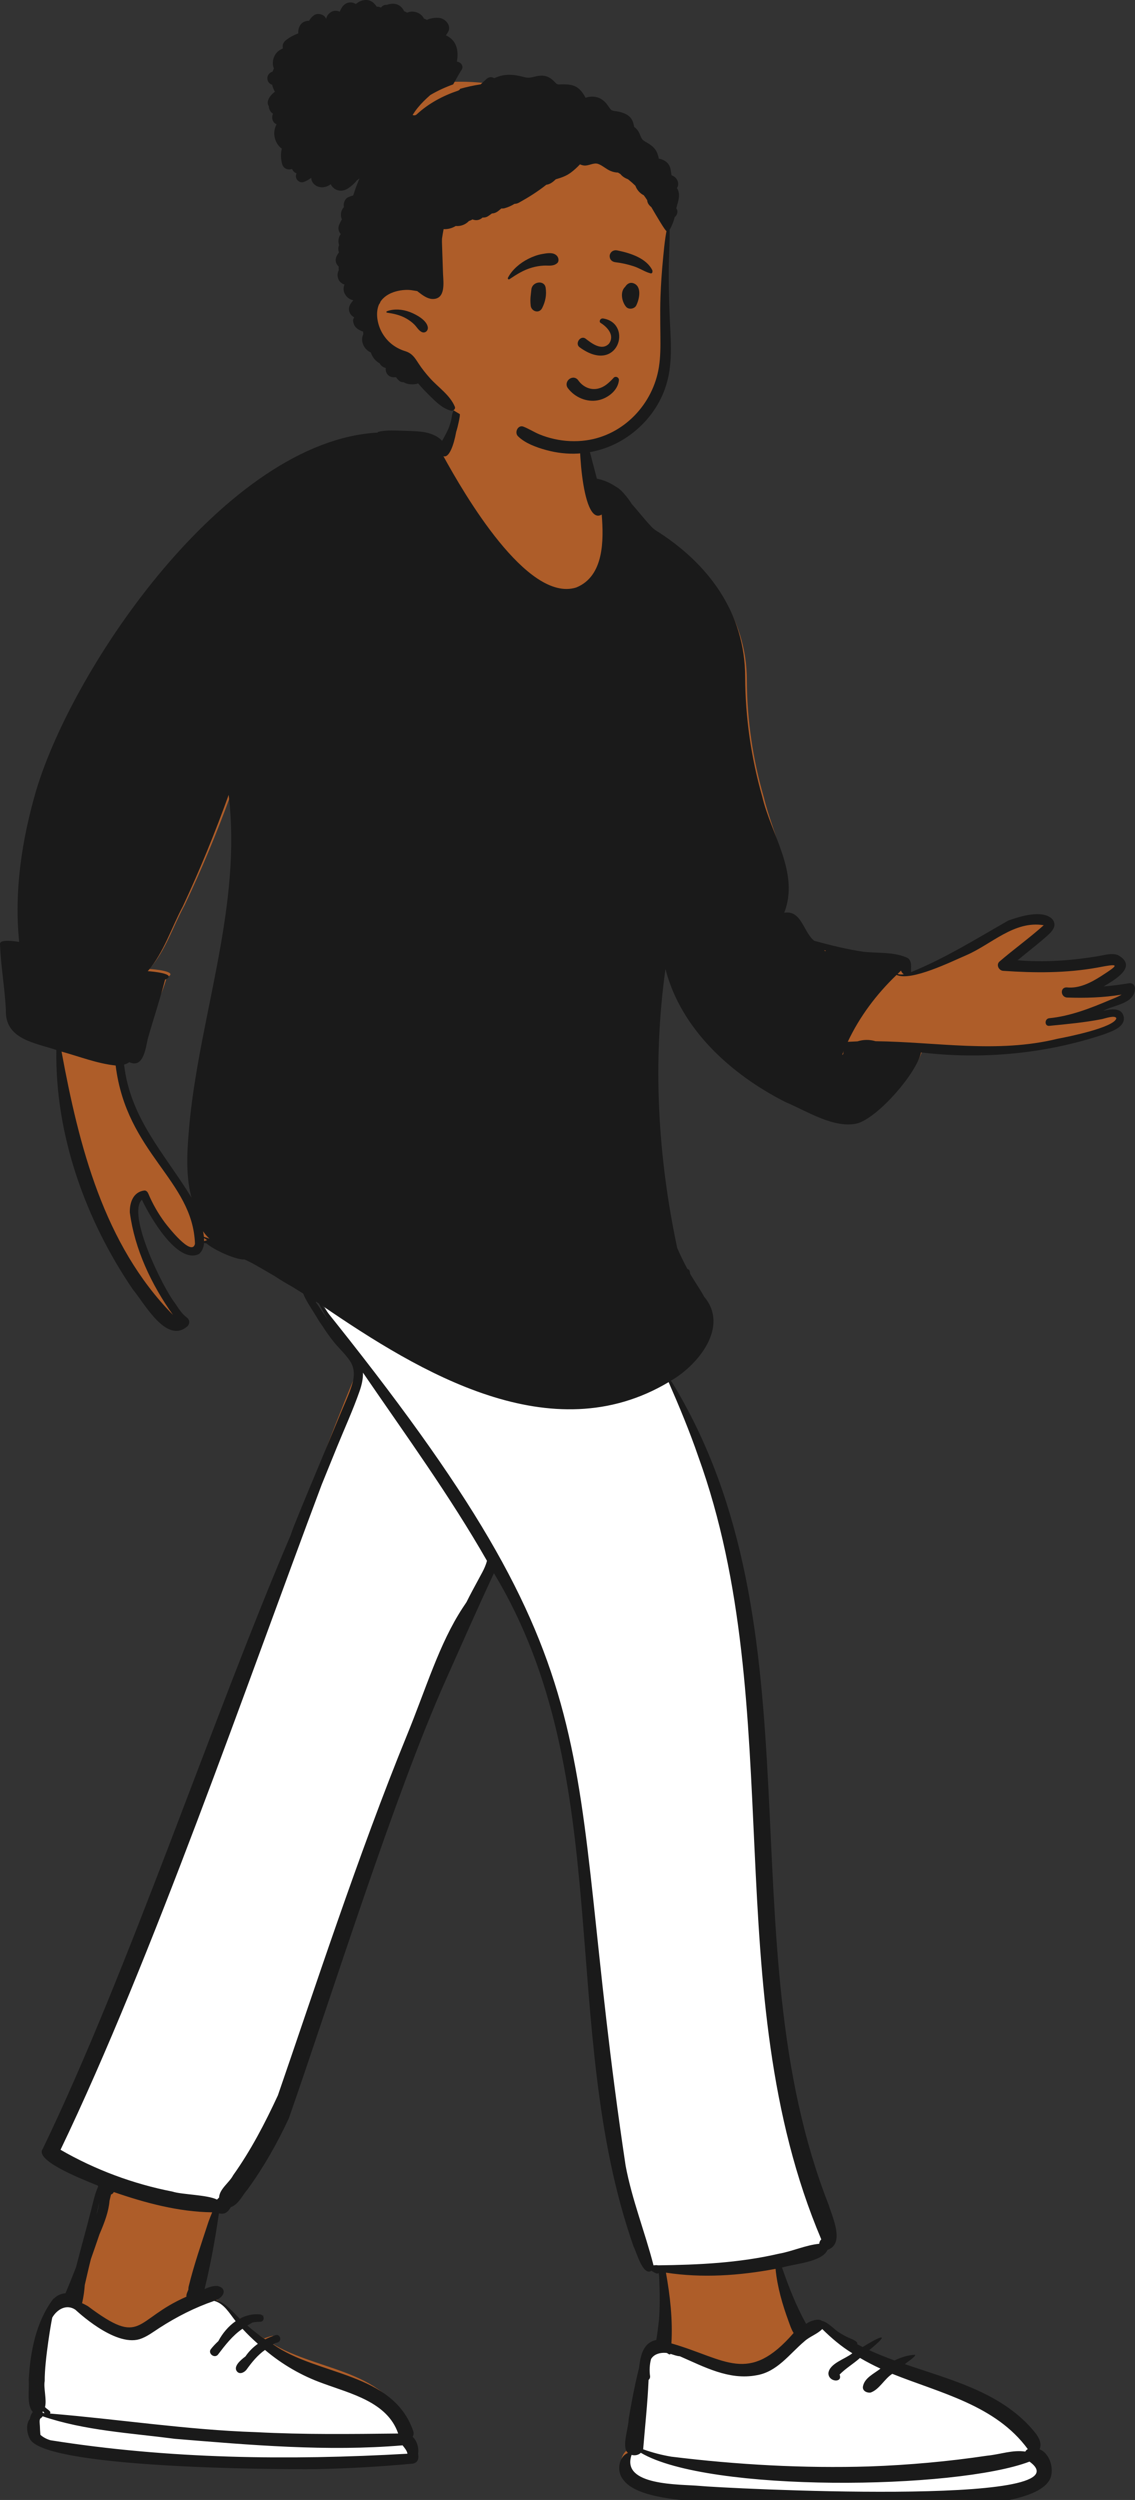 <?xml version="1.0" encoding="UTF-8"?> <svg xmlns="http://www.w3.org/2000/svg" width="168" height="370" viewBox="0 0 168 370" fill="none"><rect x="0" y="0" width="168" height="370" fill="#333333" stroke="none"/> <g clip-path="url(#clip0)"> <path fill-rule="evenodd" clip-rule="evenodd" d="M27.996 172.094C28.017 173.519 28.16 176.791 28.519 178.17C24.522 171.785 18.533 164.805 17.622 156.984C17.906 156.907 19.165 156.791 19.385 156.626C21.453 157.584 21.062 154.637 21.367 153.274C22.193 150.388 23.927 147.549 24.68 144.645C26.661 143.791 22.684 143.429 22.106 143.412C24.508 140.747 25.613 137.082 27.323 133.972C29.837 128.687 32.088 123.284 34.097 117.797C34.537 121.235 34.615 124.711 34.348 128.168C33.521 142.977 27.94 157.216 27.996 172.094ZM166.72 145.788C165.477 145.996 163.404 146.193 162.163 146.295C163.792 145.327 168.607 143.483 165.573 141.826C164.637 141.485 163.633 141.971 162.69 142.121C158.772 142.764 153.935 142.73 149.972 142.406C151.416 141.224 153.319 139.522 154.729 138.299C155.478 137.649 156.204 137.402 155.362 136.432C153.876 135.053 151.219 136.069 149.501 136.675C144.763 139.321 139.412 142.191 134.327 144.227C134.273 143.516 134.306 142.598 133.619 142.121C131.604 141.175 130.12 141.451 127.976 141.199C125.477 140.826 123.256 140.401 120.781 139.742C119.162 138.512 118.175 134.883 115.586 135.288C117.879 129.538 114.384 123.538 113.072 118.032C111.434 112.397 110.573 106.545 110.55 100.685C110.534 91.305 105.082 84.107 97.205 79.293C94.1 77.203 92.015 72.119 88.17 71.101C87.681 69.231 87.652 68.409 87.222 66.525C87.007 65.984 86.847 63.047 86.305 63.147C85.707 60.238 82.66 59.071 80.024 58.462C76.597 57.754 71.814 56.897 68.733 58.894C67.84 59.634 67.448 60.874 67.383 61.981C67.041 63.455 66.329 64.983 65.498 66.262C64.082 65.785 64.883 64.896 63.482 64.689C50.689 62.799 36.489 72.153 28.188 81.279C13.142 96.68 1.122 117.703 3.09 139.652C2.561 139.575 0.215 139.208 0.249 139.947C0.364 143.159 0.957 145.838 1.121 149.047C0.958 153.299 5.39 153.812 8.591 154.86C8.394 167.196 12.89 179.535 19.928 189.675C21.637 191.671 24.203 198.595 27.323 195.837C27.691 195.408 24.839 192.438 24.332 191.704C22.599 189.53 18.01 178.766 21.253 176.616C21.974 178.94 28.956 190.113 30.201 183.771C31.854 184.727 34.586 185.38 36.562 185.281C40.277 187.287 43.892 189.453 47.459 191.704C49.121 194.957 51.558 198.082 53.6 201.205C39.468 233.744 25.674 287.299 7.487 317.947C5.901 319.948 14.624 323.35 16.165 324.084C13.219 328.853 12.85 334.379 10.608 339.515C10.181 339.446 9.75 339.536 9.365 339.742C6.6 341.608 5.556 348.291 5.399 351.586C5.526 353.055 4.98 355.278 6.173 356.36C6.006 356.54 5.882 356.76 5.793 356.984C4.953 357.636 5.057 359.075 5.506 359.968C7.085 363.235 18.626 362.931 22.372 363.63C35.639 364.75 46.774 364.927 60.039 363.702C61.667 363.363 60.436 360.831 59.632 360.144C60.003 359.918 60.241 359.507 60.078 358.979C57.063 350.382 46.163 350.964 39.568 346.373C41.302 345.374 40.183 345.693 39.093 346.081C37.937 345.357 36.812 344.542 35.77 343.641C36.57 343.149 36.175 342.823 35.31 343.236C33.945 342.145 32.882 340.459 31.144 339.93C29.441 339.515 29.441 338.789 29.441 338.331C30.455 334.27 31.561 330.106 32.13 325.987C32.737 326.879 37.973 319.731 39.093 317.947C43.446 311.075 43.434 304.303 46.48 296.83C52.736 280.557 65.549 246.449 73.363 230.885C91.646 260.582 82.741 300.746 94.02 332.414C94.521 333.365 95.464 336.933 96.769 335.904C97.277 336.022 97.816 336.086 98.299 336.154C98.16 339.616 97.9 343.068 97.323 346.494C96.785 346.636 96.328 346.917 96.092 347.409C95.186 346.746 93.453 356.521 93.305 357.517C93.303 358.801 92.192 361.661 93.206 362.425C91.745 363.021 91.506 365.224 92.534 366.358C95.586 370.447 110.465 369.323 115.955 370.009C122.896 369.837 151.935 372.428 153.951 365.864C154.352 364.365 153.665 362.474 152.268 361.897C152.827 360.596 151.488 359.339 150.668 358.426C145.837 353.417 138.408 352.628 131.976 350.448C132.215 350.203 123.579 345.792 121.707 344.702C121.83 343.22 118.742 344.705 118.734 344.702C117.262 342.108 116.219 338.073 115.232 335.275C117.053 334.712 121.443 334.212 122.256 332.414C124.871 331.54 122.248 327.76 121.707 325.987C106.38 287.762 120.921 239.546 98.299 203.468C102.446 201.101 107.203 195.92 103.107 191.575C102.287 190.53 100.282 187.277 100.315 187.845C99.554 184.748 97.853 179.414 97.323 176.282C95.377 164.785 96.652 154.017 98.299 142.406C100.586 151.143 108.469 158.422 116.487 162.414C119.617 163.701 123.749 166.358 127.185 165.52C130.286 164.605 135.918 158.26 136.581 155.213C145.621 156.284 155.007 155.424 163.646 152.592C164.755 152.174 166.067 152.209 165.724 150.64C165.382 149.309 162.944 149.648 161.895 149.896C163.498 149.01 167.658 148.778 167.626 146.463C167.572 145.981 167.215 145.705 166.72 145.788Z" fill="#AE5D29"></path> <path fill-rule="evenodd" clip-rule="evenodd" d="M47.529 192.652L49.15 193.751L49.724 194.139C53.463 196.656 56.672 198.674 59.844 200.454L60.166 200.634L60.489 200.812C64.888 203.241 69.033 205.089 73.046 206.339C82.455 209.27 90.915 208.835 98.571 204.364L98.803 204.227L99.168 204.009L99.481 204.728L99.778 205.412C101.406 209.181 102.586 212.126 103.6 215.042L103.645 215.172L103.73 215.42C106.68 223.574 108.622 232.314 109.878 242.329L109.962 243.006C110.825 250.054 111.275 256.52 111.823 268.046L111.876 269.165L112.13 274.614C112.348 279.238 112.5 282.095 112.69 285.038L112.738 285.777L112.817 286.949L112.858 287.525C113.223 292.682 113.67 297.265 114.255 301.621L114.333 302.194C115.821 312.995 118.182 322.352 121.826 331.018L121.936 331.281L122.044 331.534L121.832 331.711C121.745 331.784 121.678 331.917 121.666 332.055L121.664 332.083L121.654 332.41L121.327 332.442C120.504 332.521 119.735 332.703 118.446 333.09L117.675 333.323L117.379 333.412C116.622 333.635 116.138 333.761 115.628 333.861L115.532 333.879L115.37 333.908L115.073 333.976L114.773 334.044C109.913 335.116 104.882 335.531 97.848 335.627L97.328 335.633L97.272 335.61L97.267 335.609L97.248 335.606C97.209 335.601 97.148 335.602 97.05 335.61L96.993 335.614L96.476 335.662L96.342 335.142C96.022 333.912 95.693 332.785 95.142 331.004L95.044 330.689L94.37 328.532C93.284 325.038 92.769 323.174 92.347 321.027L92.306 320.816L92.263 320.589L92.261 320.576C91.14 313.117 90.22 306.059 89.346 298.454L89.231 297.446C88.952 294.977 88.46 290.427 88.044 286.55L87.32 279.782L87.263 279.267C85.744 265.52 84.428 257.819 81.941 249.771C80.046 243.64 77.5 237.68 73.99 231.267L73.86 231.029L73.817 230.951L73.702 231.043C72.585 231.949 71.925 232.561 71.768 232.82L71.76 232.833L71.567 233.198L71.404 233.503L70.424 235.311C70.321 235.502 70.232 235.668 70.149 235.825L69.996 236.115L69.778 236.538L69.621 236.847L69.512 237.062L69.39 237.307L69.135 237.686L69.022 237.857L68.806 238.182L68.7 238.346C67.038 240.925 65.736 243.704 64.023 248.097L63.802 248.667L63.452 249.583L62.402 252.349L61.898 253.672L61.657 254.298C61.42 254.908 61.198 255.473 60.979 256.021L60.869 256.294L60.69 256.736L60.411 257.421L60.216 257.9C57.974 263.428 55.659 269.549 53.178 276.445L52.703 277.77L52.357 278.738C50.972 282.624 49.56 286.678 47.926 291.441L47.513 292.647L46.91 294.41L42.802 306.462L42.119 308.46L41.506 310.242L41.329 310.624L41.156 310.994C39.079 315.407 37.151 318.878 34.94 322.004L34.862 322.113L34.819 322.193L34.778 322.265C34.625 322.524 34.436 322.771 34.127 323.13L34.084 323.18L33.735 323.581L33.657 323.673C33.071 324.366 32.857 324.746 32.83 325.212L32.822 325.389L32.211 325.987L31.97 325.861L31.917 325.834C31.434 325.6 30.625 325.435 29.285 325.268L29.131 325.249L28.774 325.207L27.615 325.076C26.586 324.957 26.006 324.867 25.577 324.742L25.522 324.725L25.465 324.707L25.288 324.673C19.62 323.545 14.152 321.516 9.15 318.682L8.974 318.581L8.798 318.48L8.499 318.308L8.818 317.643C9.667 315.867 10.527 314.026 11.397 312.119C16.941 299.974 22.712 285.691 29.616 267.378L29.825 266.822L30.355 265.412L30.789 264.254C34.293 254.866 43.371 230.133 46.586 221.483L47.147 219.976L47.3 219.568L49.671 213.737L49.813 213.392C49.886 213.215 49.962 213.033 50.043 212.84L50.255 212.335L51.025 210.512L51.344 209.751C51.957 208.281 52.348 207.293 52.719 206.262L52.764 206.136L52.899 205.752C53.04 205.348 53.02 204.066 52.8 202.732L52.778 202.603L52.755 202.472C52.417 200.636 51.765 198.957 50.809 197.715L50.775 197.671L50.763 197.661L50.408 197.146C49.645 196.032 49.079 195.175 48.556 194.329L48.512 194.259L47.529 192.652Z" fill="white"></path> <path fill-rule="evenodd" clip-rule="evenodd" d="M121.442 343.841C121.999 344.39 126.269 347.657 132.036 350.409C135.56 352.091 139.855 352.96 143.484 354.625C147.4 356.421 150.589 359.015 152.536 360.891L154.542 366.232C154.237 368.168 145.221 369.395 135.759 369.708C121.898 370.165 104.675 368.839 103.03 368.665C100.191 368.405 91.346 368.695 92.976 364.076C93.439 364.222 93.585 361.253 93.911 360.966L94.192 358.703C94.997 352.243 95.47 348.767 95.609 348.275C95.645 348.219 95.682 348.163 95.723 348.111C96.203 347.493 97.014 347.32 97.761 347.365C97.822 347.369 97.882 347.376 97.944 347.386C98.045 347.438 98.143 347.501 98.237 347.575L98.315 347.586C98.328 347.587 98.341 347.589 98.355 347.592C98.381 347.596 98.405 347.603 98.428 347.612C98.447 347.581 98.463 347.548 98.479 347.514C98.942 347.655 99.413 347.845 99.864 347.867L100.191 348.01L100.613 348.198L101.833 348.744L102.106 348.865C103.678 349.553 107.624 351.027 111.253 350.533C114.768 350.054 117.72 346.573 118.807 345.656C119.596 344.934 120.706 344.597 121.442 343.841ZM30.69 339.675C31.035 339.766 32.562 340.69 33.876 341.943C35.118 343.126 36.105 344.602 37.956 345.946C40.629 347.886 50.895 351.59 56.492 355.147C59.394 356.992 61.245 363.008 61.293 363.286C43.679 364.293 22.672 364.096 5.227 361.321C4.895 361.225 5.037 353.584 5.825 348.456L5.849 348.302C6.418 344.7 7.064 342.72 7.103 342.635L7.148 342.56C7.872 341.383 9.853 340.118 11.136 340.979L11.148 340.989L11.388 341.205C12.534 342.23 17.323 346.339 20.647 345.342C21.736 344.989 22.64 344.285 23.587 343.671C26.135 342.031 27.815 340.662 30.69 339.675ZM31.199 339.448C31.433 339.598 31.655 339.767 31.871 339.949C31.591 339.781 31.294 339.643 30.974 339.544C31.044 339.518 31.112 339.49 31.177 339.459L31.199 339.448Z" fill="white"></path> <path fill-rule="evenodd" clip-rule="evenodd" d="M164.331 147.982C161.442 149.208 158.458 150.385 155.309 150.698C154.591 150.769 154.582 151.897 155.309 151.827C157.925 151.573 160.549 151.331 163.13 150.825C163.455 150.761 165.144 150.164 165.238 150.729C164.865 152.08 158.064 153.459 156.552 153.735C147.594 155.942 138.595 154.201 129.601 154.102C128.703 153.836 127.78 153.85 126.915 154.126C126.438 154.142 125.96 154.163 125.483 154.191C127.234 150.461 129.738 147.138 132.704 144.293C134.868 145.277 140.819 142.317 143.052 141.362C146.782 139.743 150.122 136.214 154.492 136.934C152.385 138.82 150.088 140.464 147.945 142.308C147.395 142.785 147.854 143.675 148.518 143.687C153.172 144.006 157.836 144.037 162.444 143.201C165.711 142.577 165.763 142.678 162.948 144.493C161.459 145.44 159.717 146.337 157.893 146.136C156.898 146.108 156.963 147.515 157.893 147.635C160.594 147.731 163.345 147.653 166.015 147.201C165.452 147.565 164.638 147.846 164.331 147.982M124.822 155.984C124.784 156.025 124.746 156.064 124.708 156.102C124.69 156.109 124.672 156.117 124.654 156.124C124.729 155.935 124.802 155.748 124.872 155.567C124.874 155.566 124.877 155.566 124.879 155.566C124.831 155.702 124.814 155.843 124.822 155.984M103.353 215.557C116.849 252.86 106.011 294.759 121.567 331.437C121.398 331.578 121.273 331.822 121.265 332.083C119.248 332.277 117.284 333.203 115.269 333.556C109.407 334.919 103.374 335.202 97.374 335.272C97.372 335.271 97.371 335.27 97.369 335.27C97.205 335.218 96.967 335.254 96.733 335.275C95.464 330.339 93.547 325.564 92.604 320.532C82.893 255.899 92.773 249.288 47.671 193.225C62.237 203.188 81.623 214.896 98.969 204.558C100.547 208.175 102.072 211.825 103.353 215.557M116.742 343.61C116.96 344.192 117.146 344.795 117.47 345.286C110.773 353.004 107.429 349.142 99.381 346.826C99.585 343.306 99.195 339.819 98.571 336.353C103.954 337.182 109.464 336.796 114.797 335.792C115.052 338.476 115.817 341.086 116.742 343.61M121.707 344.702C123.06 346.038 124.523 347.291 126.161 348.285C125.112 349.147 122.764 349.772 122.615 351.25C122.639 352.585 124.789 352.694 124.273 351.439C125.18 350.51 126.326 349.848 127.295 348.978C128.281 349.557 129.292 350.079 130.323 350.559C129.362 351.323 127.936 351.923 127.725 353.24C127.65 353.882 128.357 354.181 128.865 354.105C130.175 353.64 130.899 352.08 132.074 351.331C139.192 354.19 147.357 355.953 152.133 362.474C151.961 362.562 151.837 362.689 151.758 362.839C149.895 362.548 147.986 363.268 146.121 363.443C140.352 364.306 134.531 364.825 128.702 365.035C118.91 365.335 109.089 364.782 99.371 363.59C97.963 363.356 96.556 362.986 95.2 362.501C95.471 359.11 95.859 355.66 96.002 352.224C96.163 352.095 96.257 351.872 96.221 351.645C96.109 350.95 96.139 349.957 96.371 349.136C96.407 349.08 96.444 349.024 96.485 348.972C96.965 348.354 97.776 348.181 98.523 348.226C98.584 348.23 98.644 348.238 98.706 348.247C98.807 348.3 98.906 348.362 98.999 348.436C99.038 348.442 99.076 348.446 99.117 348.453C99.143 348.457 99.168 348.465 99.19 348.473C99.209 348.442 99.225 348.409 99.241 348.375C99.704 348.516 100.175 348.706 100.626 348.728C104.252 350.307 107.905 352.302 111.958 351.547C115.043 351.049 116.839 348.4 119.071 346.517C119.861 345.795 120.971 345.459 121.707 344.702M152.385 364.323C161.711 371.095 106.57 368.235 103.543 367.914C100.704 367.654 91.859 367.944 93.489 363.325C93.98 363.48 94.534 363.339 94.853 363.015C104.853 368.939 141.445 368.481 152.385 364.323M71.397 232.684C70.764 233.887 70.093 235.07 69.471 236.28C69.325 236.563 69.182 236.847 69.04 237.131C68.848 237.418 68.656 237.704 68.467 237.99C64.996 243.31 63.106 249.791 60.231 256.823C53.07 274.332 46.27 295.25 41.133 310.115C39.235 314.212 37.142 318.243 34.517 321.93C33.935 323.05 32.483 323.961 32.429 325.238C32.413 325.254 32.398 325.269 32.382 325.285C32.294 325.371 32.206 325.457 32.117 325.543C30.75 324.829 26.885 324.809 25.534 324.359C19.715 323.224 14.089 321.13 8.959 318.17C22.575 289.795 36.377 249.661 47.62 219.72C48.379 217.861 49.13 215.999 49.888 214.14C51.004 211.401 52.252 208.679 53.226 205.886C53.53 205.014 53.754 204.08 53.724 203.153C59.994 212.322 66.564 221.345 72.077 230.999C71.935 231.592 71.667 232.171 71.397 232.684M30.856 328.834C29.821 332.001 28.715 335.183 27.921 338.421C27.887 338.569 27.879 338.708 27.892 338.838C27.884 338.86 27.876 338.881 27.867 338.903C27.73 339.262 27.548 339.571 27.595 339.914C19.755 343.338 21.165 347.426 13 341.311C12.728 341.156 12.441 341.002 12.143 340.87C12.156 340.835 12.167 340.798 12.176 340.759C12.366 339.909 12.489 339.05 12.547 338.183C12.844 336.905 13.129 335.623 13.452 334.352C13.878 333.127 14.311 331.905 14.723 330.679C14.766 330.578 14.808 330.476 14.851 330.374C15.476 328.901 16.081 327.318 16.211 325.721C16.289 325.412 16.362 325.102 16.432 324.792C16.63 324.731 16.767 324.593 16.843 324.425C21.521 326.042 26.438 327.361 31.409 327.425C31.213 327.89 31.021 328.357 30.856 328.834M31.701 340.536C33.175 340.923 33.952 342.371 34.883 343.536C33.811 344.274 32.928 345.34 32.314 346.494C31.907 346.87 31.526 347.27 31.189 347.704C30.767 348.334 31.728 349.073 32.242 348.514C33.312 347.112 34.404 345.668 35.891 344.664C36.607 345.446 37.373 346.182 38.168 346.888C37.449 347.401 36.824 348.024 36.329 348.755C35.388 349.456 34.626 350.257 35.016 350.89C35.395 351.5 36.123 351.168 36.477 350.727C37.256 349.643 38.123 348.565 39.223 347.795C41.76 349.942 44.642 351.613 47.773 352.735C51.917 354.269 57.343 355.501 58.935 360.163C51.934 360.247 44.921 360.332 37.922 359.963C27.694 359.629 17.574 358.044 7.395 357.209C7.461 357.124 7.482 357.012 7.406 356.912C7.197 356.638 6.885 356.515 6.666 356.252C6.944 355.121 6.422 353.426 6.617 352.389C6.584 349.338 7.676 343.11 7.742 342.997C8.454 341.78 9.842 340.961 11.151 341.839C11.242 341.9 16.893 347.333 20.663 346.202C21.751 345.85 22.655 345.145 23.602 344.531C26.151 342.891 28.826 341.522 31.701 340.536M60.313 363.154C42.699 364.161 24.919 363.936 7.474 361.161C6.901 360.995 6.385 360.72 5.982 360.357C5.944 359.918 5.916 359.478 5.903 359.037C5.897 358.812 5.769 358.049 6.015 357.908C6.153 357.828 6.246 357.726 6.303 357.613C12.542 359.742 19.374 360.096 25.895 360.95C37.048 361.87 48.451 362.857 59.586 361.914C59.889 362.303 60.232 362.687 60.313 363.154M6.369 356.882C6.439 356.98 6.518 357.071 6.609 357.146C6.522 357.14 6.435 357.132 6.348 357.126C6.334 357.072 6.315 357.02 6.29 356.97C6.318 356.941 6.344 356.912 6.369 356.882M14.349 327.442C14.456 326.977 14.58 326.492 14.692 325.998C14.613 326.618 14.455 327.235 14.255 327.843C14.286 327.709 14.318 327.576 14.349 327.442M46.736 192.704C46.754 192.691 46.77 192.675 46.784 192.657C46.926 192.747 47.068 192.836 47.209 192.927C47.66 193.826 48.169 194.716 48.711 195.599C48.05 194.643 47.409 193.657 46.736 192.704M30.183 183.046C30.155 182.774 30.109 182.5 30.055 182.228C30.204 182.449 30.367 182.66 30.541 182.856C30.69 183.025 30.849 183.183 31.015 183.332C30.74 183.231 30.463 183.134 30.183 183.046M30.215 183.688C30.217 183.543 30.212 183.396 30.201 183.247C30.354 183.348 30.508 183.446 30.663 183.542C30.51 183.58 30.36 183.628 30.215 183.688M28.088 165.834C27.75 169.611 27.365 173.504 28.332 177.219C24.335 170.714 19.279 165.528 18.368 157.562C18.652 157.483 18.916 157.365 19.135 157.197C21.203 158.173 21.559 155.171 21.864 153.783C22.69 150.843 23.677 147.952 24.43 144.993C26.411 144.123 22.434 143.755 21.856 143.738C21.879 143.719 21.902 143.699 21.925 143.677C24.26 140.943 25.386 137.272 27.073 134.122C29.587 128.739 31.838 123.235 33.847 117.646C35.8 133.96 29.739 149.763 28.088 165.834M24.413 180.96C23.426 179.63 22.591 178.178 21.95 176.652C21.855 176.426 21.639 176.16 21.351 176.198C19.721 176.416 19.184 177.967 19.214 179.436C19.935 184.909 22.415 190.134 25.603 194.609C15.358 184.201 11.681 169.556 9.109 155.636C11.761 156.367 14.37 157.407 17.119 157.698C18.726 170.728 28.537 174.629 28.86 184.09C28.396 186.06 24.915 181.618 24.413 180.96M122.25 140.711C122.226 140.717 122.203 140.725 122.18 140.739C122.16 140.751 122.14 140.764 122.12 140.776C122.083 140.722 122.044 140.669 122.003 140.619C122.086 140.649 122.168 140.681 122.25 140.711M133.784 144.195C133.459 144.246 133.144 144.24 132.858 144.145C132.924 144.082 132.987 144.019 133.053 143.957C133.101 143.912 133.221 143.787 133.367 143.649C133.442 143.873 133.588 144.073 133.784 144.195M167.994 146.214C167.94 145.722 167.582 145.442 167.088 145.526C165.844 145.738 164.605 145.892 163.364 145.995C164.993 145.009 168.503 143.039 165.47 141.351C164.534 141.004 163.422 141.37 162.479 141.523C158.561 142.178 154.585 142.452 150.622 142.122C152.067 140.918 153.562 139.775 154.972 138.529C155.722 137.867 156.573 136.985 155.73 135.996C154.244 134.591 150.965 135.626 149.247 136.243C144.509 138.939 139.942 141.804 134.856 143.877C134.803 143.154 135.048 142.277 134.361 141.791C132.346 140.827 129.867 141.109 127.723 140.852C125.224 140.472 123.003 139.913 120.528 139.242C118.909 137.988 118.668 134.671 116.08 135.084C118.372 129.227 114.132 123.494 112.819 117.886C111.181 112.146 110.32 106.185 110.297 100.217C110.282 90.663 104.829 83.329 96.953 78.427C96.821 78.319 96.69 78.208 96.558 78.098C96.218 77.741 95.885 77.374 95.559 76.996C94.873 76.199 94.21 75.382 93.514 74.593C93.197 74.101 92.862 73.622 92.469 73.185C92.123 72.757 91.733 72.371 91.235 72.069C91.196 72.045 91.155 72.025 91.115 72.002C90.284 71.436 89.344 71.041 88.35 70.845C87.88 69.04 87.379 67.243 86.971 65.422C86.783 64.965 86.541 61.646 86.038 62.015C85.406 63.609 85.982 78.036 89.065 76.152C89.368 79.904 89.428 85.296 85.276 86.955C78.002 89.213 68.643 72.999 65.631 67.516C66.463 67.835 67.168 65.908 67.521 63.925C67.669 63.456 67.79 62.977 67.889 62.495C67.995 61.98 68.145 61.439 68.025 60.92C67.986 60.751 67.854 60.638 67.701 60.59C67.646 60.277 67.552 60.069 67.414 60.013C67.304 60.258 67.215 60.513 67.138 60.773C67.131 60.783 67.124 60.792 67.119 60.802C66.903 61.215 66.88 61.688 66.791 62.142C66.711 62.461 66.624 62.776 66.513 63.08C66.231 63.854 65.832 64.543 65.442 65.245C64.693 64.436 63.511 64.027 62.396 63.901C61.319 63.779 60.219 63.772 59.137 63.737C58.097 63.704 56.979 63.662 55.967 63.924C55.917 63.937 55.907 63.986 55.927 64.023C33.57 65.225 10.856 98.544 5.341 117.03C3.24 124.254 2.062 131.886 2.841 139.403C2.312 139.324 -0.033 138.95 0 139.703C0.115 142.974 0.708 146.209 0.872 149.478C0.709 153.809 5.141 154.33 8.342 155.398C8.145 167.963 12.641 180.532 19.678 190.861C21.388 192.893 24.663 199.062 27.784 196.253C28.152 195.816 28.068 195.296 27.618 194.964C26.882 194.421 26.359 193.543 25.852 192.795C24.12 190.581 18.756 179.748 21.004 177.558C22.135 179.966 26.239 187.183 29.46 185.59C29.944 185.164 30.152 184.589 30.202 183.955C30.329 183.987 30.457 184.016 30.586 184.042C31.71 185.035 35.009 186.503 36.203 186.4C36.601 186.595 36.999 186.791 37.397 186.988C38.499 187.607 39.593 188.24 40.68 188.884C41.54 189.453 42.424 189.979 43.322 190.481C43.843 190.801 44.361 191.125 44.878 191.45C45.279 192.488 45.982 193.483 46.535 194.382C46.88 194.943 47.266 195.639 47.728 196.247C48.238 197.068 48.806 197.849 49.389 198.581C50.16 199.548 51.123 200.401 51.807 201.43C52.571 202.581 52.463 203.84 52.061 205.104C51.643 206.417 51.046 207.681 50.517 208.952C49.944 210.326 49.371 211.701 48.798 213.075C47.684 215.747 46.571 218.42 45.457 221.092C44.821 222.617 44.196 224.148 43.58 225.682C43.37 226.207 43.178 226.737 42.996 227.27C31.382 254.456 18.994 291.789 6.338 318.012C5.088 319.634 11.143 322.133 14.488 323.478C14.503 323.524 14.516 323.569 14.53 323.615C14.029 324.69 13.78 325.956 13.491 327.081C13.128 328.491 12.757 329.899 12.377 331.305C11.998 332.712 11.619 334.127 11.255 335.546C10.766 336.794 10.273 338.037 9.754 339.257C9.733 339.309 9.712 339.36 9.691 339.412C9.024 339.45 8.44 339.731 7.996 340.176C7.944 340.192 7.894 340.225 7.852 340.279C5.308 343.676 4.464 348.126 4.25 352.277C4.369 353.52 3.891 355.988 4.863 356.968C4.623 357.248 4.488 357.605 4.42 357.998C3.829 358.727 3.953 359.997 4.357 360.815C5.902 365.324 40.824 365.492 46.73 365.435C51.548 365.347 56.332 365.064 61.128 364.618C61.872 364.461 62.019 363.84 61.884 363.144C62.031 362.32 61.729 361.245 61.076 360.647C61.216 360.423 61.267 360.138 61.168 359.807C58.152 351.051 47.004 351.644 40.409 346.967C40.499 346.914 40.58 346.866 40.655 346.82C40.8 346.77 40.945 346.723 41.092 346.681C41.784 346.483 41.483 345.391 40.794 345.605C40.26 345.771 39.747 345.979 39.261 346.226C38.342 345.604 37.45 344.923 36.611 344.185C36.86 344.029 37.112 343.88 37.365 343.732C37.73 343.665 38.107 343.629 38.499 343.627C38.998 343.625 39.136 343.132 38.943 342.808C38.982 342.783 39.022 342.761 39.061 342.736C39.003 342.727 38.943 342.723 38.88 342.723C38.792 342.623 38.665 342.551 38.499 342.535C37.411 342.428 36.394 342.681 35.486 343.169C34.411 342.117 33.432 340.853 31.985 340.405C33.148 339.982 33.692 338.7 32.222 338.329C31.574 338.271 30.909 338.512 30.283 338.776C31.185 335.094 31.863 331.328 32.403 327.586C32.557 327.612 32.709 327.629 32.858 327.633C33.467 327.648 33.877 327.186 34.172 326.636C34.204 326.631 34.237 326.626 34.268 326.621C35.373 326.158 35.886 324.888 36.649 324.025C39.037 320.742 41.045 317.189 42.755 313.513C49.036 295.53 58.402 265.613 65.989 248.629C68.419 243.191 70.588 238.237 73.112 232.836C91.394 263.085 82.49 300.206 93.768 332.462C94.257 333.409 95.168 336.895 96.427 336.08C96.434 336.086 96.441 336.092 96.45 336.097C96.686 336.229 96.922 336.391 97.179 336.478C97.3 336.52 97.408 336.478 97.484 336.401C97.597 336.857 97.572 337.388 97.594 337.835C97.623 338.442 97.639 339.049 97.646 339.657C97.66 340.86 97.63 342.063 97.551 343.263C97.438 344.284 97.307 345.304 97.147 346.321C96.552 346.431 96.003 346.734 95.606 347.226C95.025 347.948 94.819 348.871 94.68 349.766C94.647 349.984 94.619 350.199 94.604 350.41C93.861 353.252 93.146 357.397 93.053 358.032C93.05 359.34 91.94 362.253 92.954 363.031C91.493 363.638 91.254 365.883 92.282 367.037C95.334 371.202 110.213 370.058 115.702 370.756C122.643 370.581 153.548 373.22 155.564 366.534C155.965 365.008 155.278 363.081 153.88 362.493C154.439 361.168 153.1 359.888 152.281 358.958C147.45 353.856 140.375 352.117 133.943 349.897C134.183 349.647 135.635 348.742 135.445 348.507C134.388 348.554 133.363 348.89 132.403 349.35C131.138 348.887 129.881 348.393 128.656 347.829C132.146 344.966 130.106 345.848 127.69 347.365C127.424 347.226 127.157 347.087 126.89 346.949C126.917 346.832 126.89 346.706 126.783 346.606C126.445 346.29 126.004 346.164 125.59 345.973C125.144 345.767 124.712 345.531 124.296 345.272C123.526 344.792 122.879 344.031 122.075 343.632C121.952 343.571 121.826 343.536 121.7 343.52C121.18 343.051 119.923 343.496 119.336 343.925C119.327 343.921 119.318 343.918 119.31 343.914C117.838 341.272 116.74 338.453 115.753 335.603C117.575 335.03 121.674 334.814 122.488 332.982C125.102 332.092 123.204 328.141 122.663 326.336C107.336 287.4 121.947 241.089 99.326 204.34C103.402 201.97 107.96 196.304 104.221 191.908C104.116 191.703 104.001 191.504 103.885 191.312C103.323 190.382 102.718 189.484 102.166 188.549C102.138 188.43 102.113 188.31 102.096 188.187C102.063 187.961 101.921 187.849 101.754 187.822C101.2 186.807 100.707 185.765 100.24 184.706C97.355 171.13 96.578 157.219 98.5 143.42C100.787 152.32 108.216 159.027 116.235 163.093C119.364 164.404 123.496 167.11 126.932 166.256C130.033 165.325 135.664 158.862 136.328 155.758C145.367 156.849 154.753 155.973 163.391 153.088C164.5 152.662 166.661 152.016 166.318 150.418C165.976 149.062 164.356 149.349 163.307 149.601C164.91 148.699 168.026 148.572 167.994 146.214" fill="#1A1A1A"></path> <path fill-rule="evenodd" clip-rule="evenodd" d="M66.389 12.135C85.251 11.211 98.049 26.032 98.6 31.943C98.982 36.045 98.723 41.517 98.723 45.183C98.723 47.054 99.671 52.742 98.6 55.47C96.217 61.54 93.525 66.295 86.067 66.295C78.608 66.295 67.237 62.444 63.333 57.475C62.62 56.568 53.761 49.928 53.761 44.709C53.761 33.574 52.931 12.795 66.389 12.135Z" fill="#AE5D29"></path> <path fill-rule="evenodd" clip-rule="evenodd" d="M53.522 0.108C54.597 -0.227 55.283 0.255 55.772 1.002C55.88 0.981 55.984 0.983 56.101 1.01C56.13 1.017 56.199 1.044 56.252 1.064C56.292 1.081 56.329 1.102 56.364 1.124L56.386 1.112V1.112C56.466 1.025 56.551 0.945 56.642 0.88C56.848 0.736 57.06 0.693 57.261 0.723L57.354 0.689V0.689C58.15 0.413 59.012 0.541 59.552 1.224C59.656 1.356 59.74 1.503 59.812 1.658C59.974 1.711 60.126 1.787 60.257 1.881C60.349 1.838 60.446 1.802 60.55 1.775C61.137 1.625 61.753 1.767 62.232 2.125C62.465 2.3 62.636 2.518 62.766 2.768C62.914 2.802 63.06 2.865 63.197 2.948C63.315 2.89 63.434 2.835 63.557 2.797C64.005 2.66 64.486 2.61 64.952 2.644C65.957 2.719 66.929 3.862 66.258 4.845L66.237 4.874C66.152 4.993 66.078 5.115 66.009 5.24C66.249 5.344 66.481 5.483 66.695 5.658C67.742 6.513 67.836 7.831 67.641 9.074L67.632 9.126H67.635C68.191 9.179 68.671 9.758 68.343 10.302L68.327 10.328C67.882 11.013 67.5 11.769 67.075 12.49C65.899 12.912 64.765 13.432 63.697 14.063C63.032 14.643 62.399 15.257 61.842 15.94C61.564 16.281 61.308 16.642 61.073 17.016C61.261 17.106 61.493 17.102 61.689 16.92C63.434 15.31 65.542 14.179 67.786 13.422C67.948 13.367 68.054 13.264 68.113 13.142C69.109 12.859 70.123 12.64 71.147 12.485C71.43 12.217 71.725 11.961 72.006 11.694C72.365 11.353 72.814 11.358 73.15 11.572C73.317 11.496 73.487 11.43 73.66 11.37L73.768 11.333C73.813 11.318 73.856 11.301 73.9 11.288C75.101 10.922 76.2 11.058 77.382 11.359L77.533 11.398C78.084 11.543 78.431 11.52 78.964 11.386L79.024 11.371C79.591 11.223 80.197 11.114 80.777 11.27C81.383 11.432 81.785 11.793 82.198 12.229L82.239 12.273C82.432 12.478 82.543 12.501 82.796 12.496L83.066 12.488C84.086 12.46 85.084 12.503 85.848 13.289C86.13 13.579 86.433 13.991 86.615 14.366L86.641 14.422C86.65 14.44 86.657 14.455 86.664 14.469C86.774 14.451 86.944 14.382 87.025 14.367C88.137 14.152 89.064 14.483 89.778 15.355C89.934 15.546 90.169 15.921 90.333 16.127C90.39 16.176 90.444 16.228 90.495 16.282C90.763 16.453 91.143 16.442 91.443 16.502C92.262 16.664 93.137 16.974 93.553 17.75C93.727 18.075 93.792 18.429 93.865 18.783C94.14 18.963 94.356 19.223 94.524 19.504C94.727 19.845 94.814 20.263 95.048 20.585C95.219 20.82 95.479 20.945 95.726 21.088L95.821 21.143C96.554 21.578 97.129 22.061 97.37 22.914L97.391 22.99C97.43 23.12 97.568 23.493 97.448 23.437C97.551 23.494 97.726 23.514 97.82 23.545C98.329 23.712 98.772 23.983 99.043 24.46C99.249 24.822 99.286 25.2 99.345 25.599L99.371 25.76C99.377 25.799 99.385 25.845 99.393 25.888L99.401 25.932L99.402 25.933C99.494 25.972 99.585 26.015 99.674 26.062C100.095 26.309 100.384 26.738 100.384 27.236C100.384 27.477 100.308 27.665 100.198 27.833C100.287 27.967 100.356 28.11 100.408 28.27C100.51 28.581 100.518 28.922 100.483 29.244C100.442 29.631 100.342 29.984 100.225 30.353C100.18 30.496 100.161 30.695 100.093 30.831C100.219 30.991 100.294 31.186 100.271 31.378C100.237 31.654 100.111 31.975 99.861 32.13C99.739 32.731 99.475 33.346 99.216 33.837C99.186 33.894 99.15 33.945 99.11 33.987C99.147 35.95 99.002 37.927 98.992 39.887C98.981 42.021 99.026 44.156 99.1 46.288C99.226 49.82 99.675 53.473 98.629 56.918C97.773 59.737 96.058 62.157 93.758 63.993C91.403 65.87 88.565 66.956 85.551 67.126C84.018 67.212 82.459 67.038 80.975 66.642L80.817 66.6C79.381 66.207 77.719 65.607 76.663 64.556C76.106 64 76.669 62.824 77.487 63.147C78.297 63.468 79.024 63.943 79.828 64.278C80.546 64.577 81.295 64.806 82.054 64.975C83.576 65.316 85.19 65.39 86.737 65.178C92.322 64.417 96.674 59.796 97.532 54.316C97.77 52.799 97.766 51.256 97.75 49.723L97.732 48.043C97.718 46.638 97.713 45.231 97.765 43.826C97.831 42.018 97.959 40.212 98.131 38.411L98.221 37.475C98.327 36.379 98.446 35.274 98.652 34.193C98.484 34.202 97.151 31.931 96.412 30.662C96.142 30.448 95.914 30.183 95.826 29.841C95.808 29.769 95.798 29.697 95.792 29.625C95.632 29.373 95.463 29.128 95.284 28.891L95.245 28.873C95.215 28.86 95.192 28.848 95.178 28.841C94.788 28.62 94.462 28.287 94.239 27.9C94.164 27.769 94.103 27.633 94.052 27.494C93.734 27.183 93.402 26.886 93.052 26.608C93.018 26.581 92.983 26.555 92.948 26.529C92.503 26.363 92.113 26.114 91.828 25.755C91.709 25.681 91.589 25.61 91.468 25.539C91.106 25.536 90.739 25.452 90.383 25.306C89.731 25.039 89.21 24.512 88.555 24.267C87.862 24.009 87.132 24.596 86.396 24.49C86.208 24.463 86.022 24.406 85.849 24.323C85.434 24.761 84.994 25.173 84.509 25.534C83.805 26.058 83.085 26.298 82.27 26.534C81.865 26.917 81.412 27.287 80.867 27.342C79.603 28.348 78.252 29.197 76.83 29.985C76.601 30.112 76.374 30.169 76.158 30.17C75.712 30.449 75.225 30.664 74.711 30.812C74.55 30.859 74.383 30.869 74.22 30.849L73.774 31.211V31.211C73.463 31.463 73.132 31.583 72.815 31.591C72.622 31.738 72.422 31.878 72.217 32.012C71.996 32.155 71.71 32.215 71.423 32.197C70.984 32.625 70.416 32.67 69.939 32.473C69.874 32.511 69.806 32.547 69.731 32.583C69.628 32.631 69.521 32.672 69.411 32.706C68.915 33.239 68.187 33.519 67.459 33.445C66.915 33.778 66.281 33.95 65.662 33.911C65.568 34.384 65.49 34.858 65.424 35.334L65.417 35.683C65.416 35.74 65.416 35.784 65.417 35.813L65.417 35.824C65.478 37.353 65.511 38.883 65.571 40.411L65.576 40.532C65.644 41.868 65.974 44.303 64.004 44.25C63.269 44.231 62.541 43.692 61.969 43.249L61.888 43.186C61.844 43.152 61.8 43.117 61.754 43.082C61.327 43.027 60.906 42.923 60.474 42.907C59.941 42.889 59.382 42.943 58.863 43.064C57.947 43.276 57.061 43.691 56.463 44.444C56.411 44.509 56.362 44.579 56.316 44.648C56.274 44.791 56.202 44.922 56.106 45.036C55.541 46.302 55.867 47.975 56.492 49.133C57.236 50.513 58.414 51.466 59.895 51.947L59.969 51.97C60.981 52.285 61.368 52.895 61.918 53.743C62.433 54.539 63.024 55.281 63.659 55.985C64.887 57.348 66.611 58.472 67.325 60.197C67.469 60.544 67.056 60.872 66.736 60.782C65.483 60.432 64.604 59.543 63.694 58.658C63.063 58.046 62.457 57.409 61.888 56.74C61.769 56.795 61.637 56.832 61.501 56.849C60.897 56.922 60.275 56.892 59.746 56.568C59.503 56.59 59.249 56.506 59.06 56.334C58.888 56.175 58.739 56.004 58.612 55.822C58.421 55.839 58.233 55.844 58.054 55.814C57.967 55.806 57.884 55.784 57.807 55.746C57.664 55.69 57.529 55.604 57.405 55.471C57.153 55.202 57.057 54.822 57.103 54.46C57.053 54.45 57.004 54.437 56.955 54.421C56.62 54.308 56.362 54.083 56.198 53.778C55.903 53.613 55.637 53.39 55.436 53.153C55.192 52.864 55.007 52.538 54.898 52.179C54.786 52.127 54.677 52.067 54.573 51.996C53.826 51.492 53.398 50.547 53.691 49.672L53.701 49.645C53.716 49.605 53.743 49.538 53.776 49.462C53.772 49.401 53.767 49.339 53.763 49.278L53.753 49.091V49.091L53.603 49.028V49.028C52.856 48.732 52.352 48.333 52.262 47.495C52.243 47.322 52.311 47.146 52.417 46.998L52.417 46.952V46.952C52.368 46.927 52.322 46.901 52.281 46.875C51.874 46.616 51.624 46.152 51.652 45.672C51.678 45.234 51.921 44.886 52.195 44.563L52.273 44.472C52.279 44.465 52.287 44.457 52.294 44.448L52.114 44.391C51.996 44.354 51.889 44.317 51.811 44.274C51.512 44.107 51.259 43.881 51.102 43.594C51.079 43.559 51.056 43.524 51.035 43.486C50.833 43.119 50.807 42.648 50.937 42.254C50.953 42.208 50.973 42.164 50.993 42.12C50.443 41.927 50.02 41.528 49.968 40.792C49.949 40.503 50.012 40.214 50.15 39.967C50.12 39.801 50.113 39.629 50.133 39.458C49.94 39.276 49.789 39.057 49.722 38.789C49.595 38.283 49.828 37.802 50.173 37.361C50.045 37.012 50.039 36.618 50.185 36.267C50.129 36.092 50.097 35.906 50.095 35.716C50.091 35.294 50.221 34.942 50.432 34.643C50.136 34.282 49.995 33.804 50.17 33.355C50.295 33.036 50.437 32.744 50.6 32.474C50.514 32.268 50.464 32.038 50.464 31.78C50.464 31.317 50.639 30.949 50.906 30.648C50.79 30.099 51.026 29.43 51.539 29.189C51.733 29.098 51.992 29.002 52.277 28.928C52.384 28.595 52.496 28.262 52.614 27.933C52.8 27.413 53 26.901 53.212 26.395C53.09 26.502 52.962 26.601 52.83 26.691C52.411 27.222 51.856 27.681 51.389 27.956C50.465 28.501 49.407 28.178 48.95 27.266C48.521 27.585 48.006 27.774 47.457 27.709C46.834 27.636 46.264 27.234 46.109 26.607C46.086 26.516 46.072 26.418 46.071 26.32C45.714 26.573 45.34 26.806 44.93 26.94C44.408 27.11 43.875 26.702 43.806 26.193C43.778 25.992 43.816 25.814 43.897 25.663L43.846 25.643C43.837 25.64 43.829 25.636 43.821 25.632C43.547 25.505 43.334 25.27 43.233 25C42.64 25.228 41.961 24.96 41.773 24.311C41.549 23.538 41.535 22.756 41.71 22.003C41.082 21.548 40.672 20.783 40.603 19.983C40.552 19.409 40.689 18.879 40.932 18.389C40.337 18.168 40.133 17.392 40.416 16.832C40.04 16.618 39.796 16.165 39.79 15.723C39.623 15.47 39.569 15.144 39.708 14.779C39.891 14.298 40.265 13.896 40.692 13.58C40.506 13.257 40.367 12.904 40.281 12.54C39.927 12.437 39.641 12.151 39.583 11.723C39.51 11.185 39.865 10.73 40.343 10.609C40.396 10.446 40.461 10.286 40.541 10.132C40.304 9.574 40.339 8.868 40.644 8.258C40.914 7.719 41.353 7.389 41.882 7.161C41.748 6.702 41.926 6.245 42.374 5.904C42.921 5.487 43.52 5.168 44.151 4.943C44.095 4.196 44.408 3.432 45.149 3.171C45.347 3.102 45.553 3.076 45.762 3.077C45.914 2.747 46.168 2.48 46.499 2.243C47 1.884 47.937 2.103 48.215 2.665L48.228 2.694C48.242 2.726 48.258 2.755 48.272 2.786C48.328 2.513 48.459 2.255 48.67 2.044C49.196 1.515 49.751 1.505 50.285 1.731C50.383 1.489 50.502 1.259 50.647 1.048C51.171 0.284 52.036 0.186 52.67 0.6C52.924 0.378 53.208 0.206 53.522 0.108ZM57.269 46.069C58.324 45.657 59.604 45.779 60.647 46.175L60.724 46.204C61.645 46.567 63.141 47.374 63.321 48.407C63.415 48.941 62.905 49.403 62.387 49.122C61.936 48.878 61.684 48.385 61.325 48.028C60.971 47.675 60.574 47.391 60.141 47.142C59.237 46.622 58.288 46.42 57.269 46.27C57.154 46.254 57.185 46.101 57.269 46.069Z" fill="#1A1A1A"></path> <path fill-rule="evenodd" clip-rule="evenodd" d="M86.05 58.981C85.268 58.663 84.57 58.132 84.06 57.453C83.883 57.217 83.837 56.968 83.874 56.74C83.916 56.484 84.068 56.252 84.275 56.096C84.483 55.94 84.743 55.863 84.994 55.902C85.212 55.936 85.429 56.055 85.601 56.303L85.637 56.352C85.94 56.762 86.335 57.098 86.785 57.315C87.219 57.523 87.705 57.621 88.207 57.564C89.164 57.456 89.823 56.94 90.524 56.238C90.611 56.15 90.697 56.058 90.785 55.966C90.84 55.881 90.916 55.827 91.001 55.799C91.096 55.767 91.203 55.769 91.3 55.803C91.395 55.836 91.479 55.898 91.535 55.981C91.589 56.06 91.62 56.157 91.61 56.269C91.546 56.996 91.165 57.645 90.624 58.154C90.024 58.72 89.228 59.112 88.478 59.249C87.653 59.4 86.812 59.292 86.05 58.981V58.981ZM88.868 47.767C89.746 48.3 91.085 49.543 90.14 50.865C89.028 52.03 87.426 50.694 86.637 50.09C85.905 49.621 85.083 50.826 85.762 51.373C91.464 55.588 93.778 47.906 89.312 47.14C88.82 47.056 88.638 47.602 88.868 47.767ZM78.65 42.863C78.747 41.661 80.581 41.387 80.764 42.578C80.927 43.644 80.735 44.623 80.254 45.583C79.794 46.5 78.639 46.072 78.552 45.237C78.435 44.118 78.589 43.612 78.65 42.863ZM92.615 42.331C92.871 41.996 93.24 41.768 93.682 41.897C95.065 42.3 94.657 44.26 94.172 45.214C93.908 45.732 93.055 45.863 92.67 45.407C92.042 44.663 91.741 43.178 92.54 42.446C92.561 42.408 92.585 42.369 92.615 42.331ZM80.234 37.6L80.453 37.562C81.128 37.445 81.968 37.333 82.446 37.876C82.7 38.163 82.787 38.698 82.446 38.973C81.847 39.457 81.184 39.27 80.466 39.311C79.874 39.344 79.306 39.442 78.736 39.605C77.485 39.962 76.466 40.614 75.398 41.329C75.258 41.423 75.115 41.244 75.182 41.113C75.798 39.907 76.993 38.916 78.19 38.313C78.829 37.99 79.528 37.723 80.234 37.6ZM91.355 37.06L91.522 37.094C93.341 37.474 95.704 38.232 96.565 40.016C96.598 40.268 96.563 40.322 96.535 40.358L96.525 40.37C96.502 40.4 96.484 40.441 96.374 40.475C96.344 40.468 96.313 40.461 96.282 40.453C95.887 40.349 95.575 40.207 95.273 40.059L94.945 39.898C94.564 39.712 94.18 39.532 93.774 39.4C92.906 39.117 92.013 38.918 91.106 38.812C90.91 38.788 90.721 38.722 90.572 38.609C90.43 38.501 90.322 38.352 90.272 38.154C90.208 37.897 90.227 37.703 90.365 37.471C90.468 37.298 90.617 37.177 90.787 37.108C90.96 37.037 91.158 37.021 91.355 37.06Z" fill="#1A1A1A"></path> </g> <defs> <clipPath id="clip0"> <rect width="168" height="370" fill="white"></rect> </clipPath> </defs> </svg> 